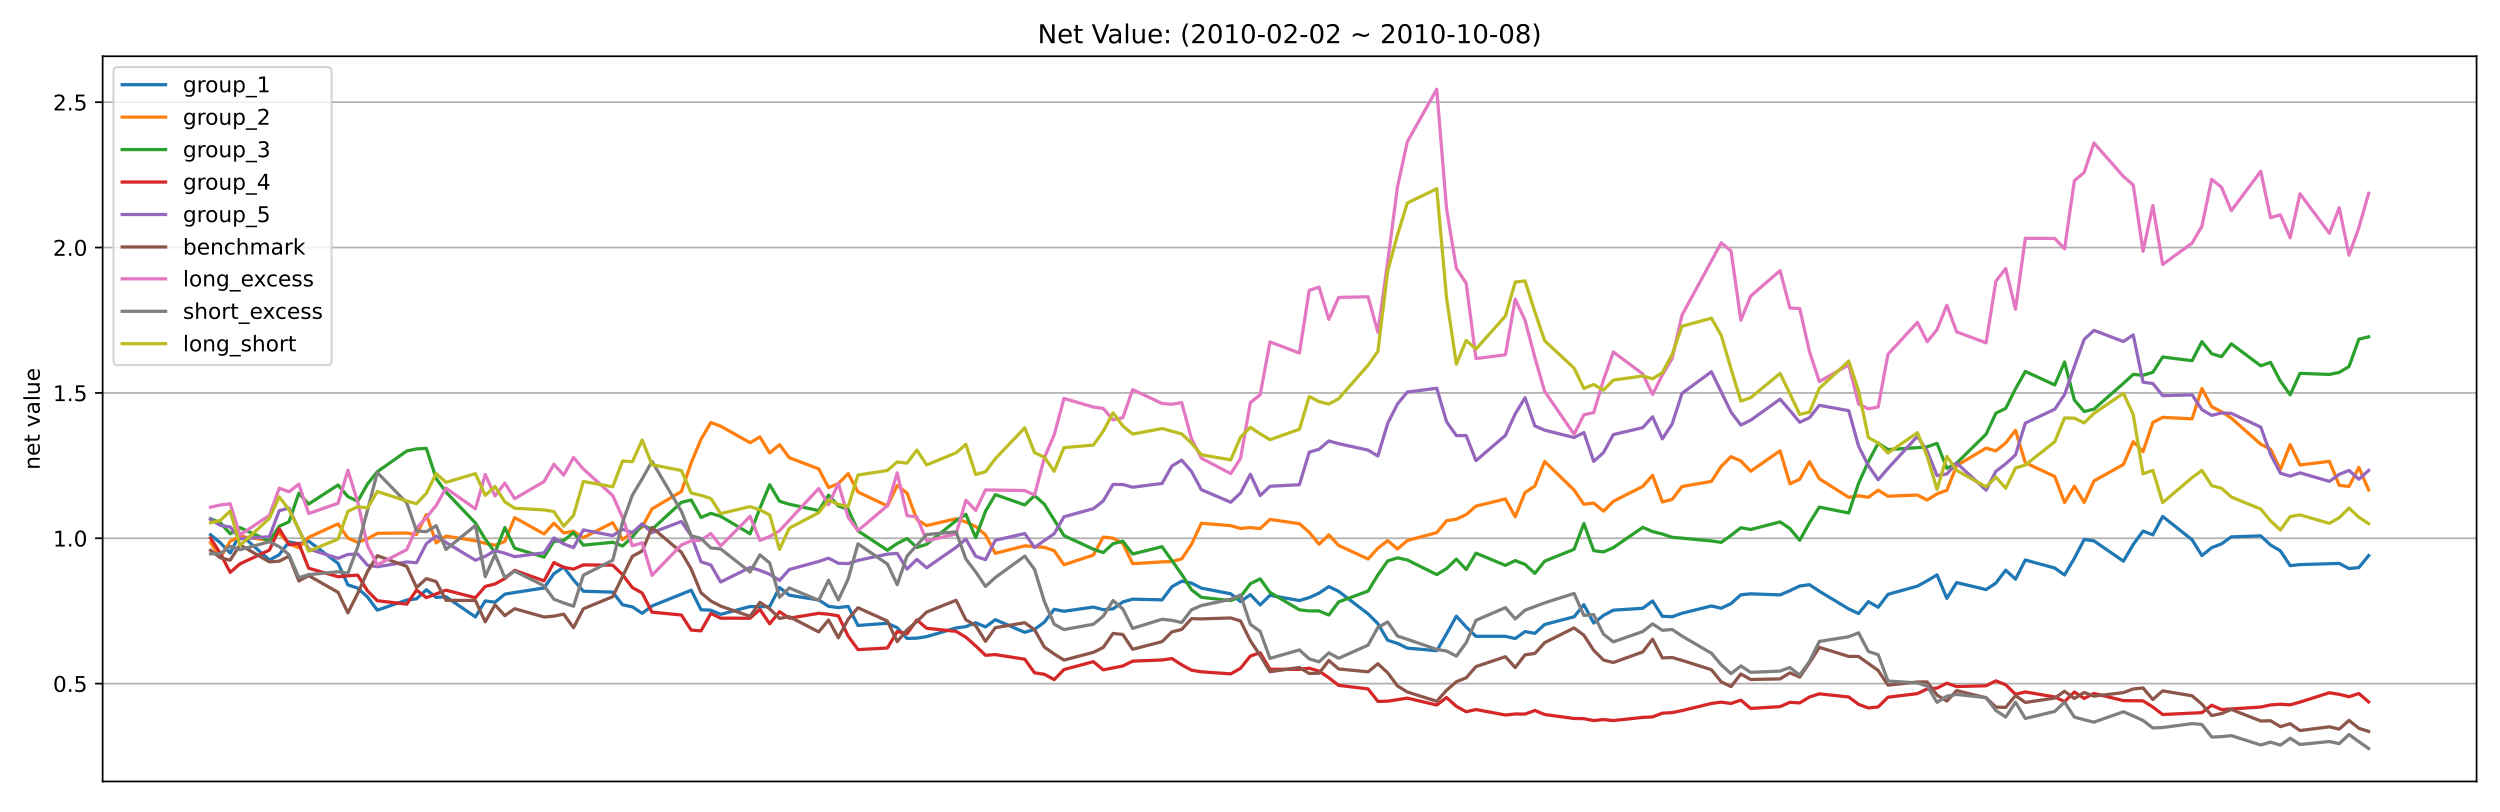 <?xml version="1.0" encoding="utf-8" standalone="no"?>
<!DOCTYPE svg PUBLIC "-//W3C//DTD SVG 1.1//EN"
  "http://www.w3.org/Graphics/SVG/1.1/DTD/svg11.dtd">
<!-- Created with matplotlib (https://matplotlib.org/) -->
<svg height="374.4pt" version="1.1" viewBox="0 0 1152 374.4" width="1152pt" xmlns="http://www.w3.org/2000/svg" xmlns:xlink="http://www.w3.org/1999/xlink">
 <defs>
  <style type="text/css">*{stroke-linecap:butt;stroke-linejoin:round;}</style>
 </defs>
 <g id="figure_1">
  <g id="patch_1">
   <path d="M 0 374.4 
L 1152 374.4 
L 1152 0 
L 0 0 
z
" style="fill:#ffffff;"/>
  </g>
  <g id="axes_1">
   <g id="patch_2">
    <path d="M 47.3 360.1 
L 1141.2 360.1 
L 1141.2 25.92 
L 47.3 25.92 
z
" style="fill:#ffffff;"/>
   </g>
   <g id="matplotlib.axis_1"/>
   <g id="matplotlib.axis_2">
    <g id="ytick_1">
     <g id="line2d_1">
      <path clip-path="url(#pa91da961df)" d="M 47.3 315.009 
L 1141.2 315.009 
" style="fill:none;stroke:#b0b0b0;stroke-linecap:square;stroke-width:0.8;"/>
     </g>
     <g id="line2d_2">
      <defs>
       <path d="M 0 0 
L -3.5 0 
" id="m3fd63e17e3" style="stroke:#000000;stroke-width:0.8;"/>
      </defs>
      <g>
       <use style="stroke:#000000;stroke-width:0.8;" x="47.3" xlink:href="#m3fd63e17e3" y="315.009"/>
      </g>
     </g>
     <g id="text_1">
      <!-- 0.5 -->
      <g transform="translate(24.397 318.808)scale(0.1 -0.1)">
       <defs>
        <path d="M 31.781 66.406 
Q 24.172 66.406 20.328 58.906 
Q 16.5 51.422 16.5 36.375 
Q 16.5 21.391 20.328 13.891 
Q 24.172 6.391 31.781 6.391 
Q 39.453 6.391 43.281 13.891 
Q 47.125 21.391 47.125 36.375 
Q 47.125 51.422 43.281 58.906 
Q 39.453 66.406 31.781 66.406 
z
M 31.781 74.219 
Q 44.047 74.219 50.516 64.516 
Q 56.984 54.828 56.984 36.375 
Q 56.984 17.969 50.516 8.266 
Q 44.047 -1.422 31.781 -1.422 
Q 19.531 -1.422 13.062 8.266 
Q 6.594 17.969 6.594 36.375 
Q 6.594 54.828 13.062 64.516 
Q 19.531 74.219 31.781 74.219 
z
" id="DejaVuSans-48"/>
        <path d="M 10.688 12.406 
L 21 12.406 
L 21 0 
L 10.688 0 
z
" id="DejaVuSans-46"/>
        <path d="M 10.797 72.906 
L 49.516 72.906 
L 49.516 64.594 
L 19.828 64.594 
L 19.828 46.734 
Q 21.969 47.469 24.109 47.828 
Q 26.266 48.188 28.422 48.188 
Q 40.625 48.188 47.75 41.5 
Q 54.891 34.812 54.891 23.391 
Q 54.891 11.625 47.562 5.094 
Q 40.234 -1.422 26.906 -1.422 
Q 22.312 -1.422 17.547 -0.641 
Q 12.797 0.141 7.719 1.703 
L 7.719 11.625 
Q 12.109 9.234 16.797 8.062 
Q 21.484 6.891 26.703 6.891 
Q 35.156 6.891 40.078 11.328 
Q 45.016 15.766 45.016 23.391 
Q 45.016 31 40.078 35.438 
Q 35.156 39.891 26.703 39.891 
Q 22.75 39.891 18.812 39.016 
Q 14.891 38.141 10.797 36.281 
z
" id="DejaVuSans-53"/>
       </defs>
       <use xlink:href="#DejaVuSans-48"/>
       <use x="63.623" xlink:href="#DejaVuSans-46"/>
       <use x="95.41" xlink:href="#DejaVuSans-53"/>
      </g>
     </g>
    </g>
    <g id="ytick_2">
     <g id="line2d_3">
      <path clip-path="url(#pa91da961df)" d="M 47.3 248.029 
L 1141.2 248.029 
" style="fill:none;stroke:#b0b0b0;stroke-linecap:square;stroke-width:0.8;"/>
     </g>
     <g id="line2d_4">
      <g>
       <use style="stroke:#000000;stroke-width:0.8;" x="47.3" xlink:href="#m3fd63e17e3" y="248.029"/>
      </g>
     </g>
     <g id="text_2">
      <!-- 1.0 -->
      <g transform="translate(24.397 251.829)scale(0.1 -0.1)">
       <defs>
        <path d="M 12.406 8.297 
L 28.516 8.297 
L 28.516 63.922 
L 10.984 60.406 
L 10.984 69.391 
L 28.422 72.906 
L 38.281 72.906 
L 38.281 8.297 
L 54.391 8.297 
L 54.391 0 
L 12.406 0 
z
" id="DejaVuSans-49"/>
       </defs>
       <use xlink:href="#DejaVuSans-49"/>
       <use x="63.623" xlink:href="#DejaVuSans-46"/>
       <use x="95.41" xlink:href="#DejaVuSans-48"/>
      </g>
     </g>
    </g>
    <g id="ytick_3">
     <g id="line2d_5">
      <path clip-path="url(#pa91da961df)" d="M 47.3 181.05 
L 1141.2 181.05 
" style="fill:none;stroke:#b0b0b0;stroke-linecap:square;stroke-width:0.8;"/>
     </g>
     <g id="line2d_6">
      <g>
       <use style="stroke:#000000;stroke-width:0.8;" x="47.3" xlink:href="#m3fd63e17e3" y="181.05"/>
      </g>
     </g>
     <g id="text_3">
      <!-- 1.5 -->
      <g transform="translate(24.397 184.849)scale(0.1 -0.1)">
       <use xlink:href="#DejaVuSans-49"/>
       <use x="63.623" xlink:href="#DejaVuSans-46"/>
       <use x="95.41" xlink:href="#DejaVuSans-53"/>
      </g>
     </g>
    </g>
    <g id="ytick_4">
     <g id="line2d_7">
      <path clip-path="url(#pa91da961df)" d="M 47.3 114.071 
L 1141.2 114.071 
" style="fill:none;stroke:#b0b0b0;stroke-linecap:square;stroke-width:0.8;"/>
     </g>
     <g id="line2d_8">
      <g>
       <use style="stroke:#000000;stroke-width:0.8;" x="47.3" xlink:href="#m3fd63e17e3" y="114.071"/>
      </g>
     </g>
     <g id="text_4">
      <!-- 2.0 -->
      <g transform="translate(24.397 117.87)scale(0.1 -0.1)">
       <defs>
        <path d="M 19.188 8.297 
L 53.609 8.297 
L 53.609 0 
L 7.328 0 
L 7.328 8.297 
Q 12.938 14.109 22.625 23.891 
Q 32.328 33.688 34.812 36.531 
Q 39.547 41.844 41.422 45.531 
Q 43.312 49.219 43.312 52.781 
Q 43.312 58.594 39.234 62.25 
Q 35.156 65.922 28.609 65.922 
Q 23.969 65.922 18.812 64.312 
Q 13.672 62.703 7.812 59.422 
L 7.812 69.391 
Q 13.766 71.781 18.938 73 
Q 24.125 74.219 28.422 74.219 
Q 39.75 74.219 46.484 68.547 
Q 53.219 62.891 53.219 53.422 
Q 53.219 48.922 51.531 44.891 
Q 49.859 40.875 45.406 35.406 
Q 44.188 33.984 37.641 27.219 
Q 31.109 20.453 19.188 8.297 
z
" id="DejaVuSans-50"/>
       </defs>
       <use xlink:href="#DejaVuSans-50"/>
       <use x="63.623" xlink:href="#DejaVuSans-46"/>
       <use x="95.41" xlink:href="#DejaVuSans-48"/>
      </g>
     </g>
    </g>
    <g id="ytick_5">
     <g id="line2d_9">
      <path clip-path="url(#pa91da961df)" d="M 47.3 47.092 
L 1141.2 47.092 
" style="fill:none;stroke:#b0b0b0;stroke-linecap:square;stroke-width:0.8;"/>
     </g>
     <g id="line2d_10">
      <g>
       <use style="stroke:#000000;stroke-width:0.8;" x="47.3" xlink:href="#m3fd63e17e3" y="47.092"/>
      </g>
     </g>
     <g id="text_5">
      <!-- 2.5 -->
      <g transform="translate(24.397 50.891)scale(0.1 -0.1)">
       <use xlink:href="#DejaVuSans-50"/>
       <use x="63.623" xlink:href="#DejaVuSans-46"/>
       <use x="95.41" xlink:href="#DejaVuSans-53"/>
      </g>
     </g>
    </g>
    <g id="text_6">
     <!-- net value -->
     <g transform="translate(18.317 216.462)rotate(-90)scale(0.1 -0.1)">
      <defs>
       <path d="M 54.891 33.016 
L 54.891 0 
L 45.906 0 
L 45.906 32.719 
Q 45.906 40.484 42.875 44.328 
Q 39.844 48.188 33.797 48.188 
Q 26.516 48.188 22.312 43.547 
Q 18.109 38.922 18.109 30.906 
L 18.109 0 
L 9.078 0 
L 9.078 54.688 
L 18.109 54.688 
L 18.109 46.188 
Q 21.344 51.125 25.703 53.562 
Q 30.078 56 35.797 56 
Q 45.219 56 50.047 50.172 
Q 54.891 44.344 54.891 33.016 
z
" id="DejaVuSans-110"/>
       <path d="M 56.203 29.594 
L 56.203 25.203 
L 14.891 25.203 
Q 15.484 15.922 20.484 11.062 
Q 25.484 6.203 34.422 6.203 
Q 39.594 6.203 44.453 7.469 
Q 49.312 8.734 54.109 11.281 
L 54.109 2.781 
Q 49.266 0.734 44.188 -0.344 
Q 39.109 -1.422 33.891 -1.422 
Q 20.797 -1.422 13.156 6.188 
Q 5.516 13.812 5.516 26.812 
Q 5.516 40.234 12.766 48.109 
Q 20.016 56 32.328 56 
Q 43.359 56 49.781 48.891 
Q 56.203 41.797 56.203 29.594 
z
M 47.219 32.234 
Q 47.125 39.594 43.094 43.984 
Q 39.062 48.391 32.422 48.391 
Q 24.906 48.391 20.391 44.141 
Q 15.875 39.891 15.188 32.172 
z
" id="DejaVuSans-101"/>
       <path d="M 18.312 70.219 
L 18.312 54.688 
L 36.812 54.688 
L 36.812 47.703 
L 18.312 47.703 
L 18.312 18.016 
Q 18.312 11.328 20.141 9.422 
Q 21.969 7.516 27.594 7.516 
L 36.812 7.516 
L 36.812 0 
L 27.594 0 
Q 17.188 0 13.234 3.875 
Q 9.281 7.766 9.281 18.016 
L 9.281 47.703 
L 2.688 47.703 
L 2.688 54.688 
L 9.281 54.688 
L 9.281 70.219 
z
" id="DejaVuSans-116"/>
       <path id="DejaVuSans-32"/>
       <path d="M 2.984 54.688 
L 12.5 54.688 
L 29.594 8.797 
L 46.688 54.688 
L 56.203 54.688 
L 35.688 0 
L 23.484 0 
z
" id="DejaVuSans-118"/>
       <path d="M 34.281 27.484 
Q 23.391 27.484 19.188 25 
Q 14.984 22.516 14.984 16.5 
Q 14.984 11.719 18.141 8.906 
Q 21.297 6.109 26.703 6.109 
Q 34.188 6.109 38.703 11.406 
Q 43.219 16.703 43.219 25.484 
L 43.219 27.484 
z
M 52.203 31.203 
L 52.203 0 
L 43.219 0 
L 43.219 8.297 
Q 40.141 3.328 35.547 0.953 
Q 30.953 -1.422 24.312 -1.422 
Q 15.922 -1.422 10.953 3.297 
Q 6 8.016 6 15.922 
Q 6 25.141 12.172 29.828 
Q 18.359 34.516 30.609 34.516 
L 43.219 34.516 
L 43.219 35.406 
Q 43.219 41.609 39.141 45 
Q 35.062 48.391 27.688 48.391 
Q 23 48.391 18.547 47.266 
Q 14.109 46.141 10.016 43.891 
L 10.016 52.203 
Q 14.938 54.109 19.578 55.047 
Q 24.219 56 28.609 56 
Q 40.484 56 46.344 49.844 
Q 52.203 43.703 52.203 31.203 
z
" id="DejaVuSans-97"/>
       <path d="M 9.422 75.984 
L 18.406 75.984 
L 18.406 0 
L 9.422 0 
z
" id="DejaVuSans-108"/>
       <path d="M 8.5 21.578 
L 8.5 54.688 
L 17.484 54.688 
L 17.484 21.922 
Q 17.484 14.156 20.5 10.266 
Q 23.531 6.391 29.594 6.391 
Q 36.859 6.391 41.078 11.031 
Q 45.312 15.672 45.312 23.688 
L 45.312 54.688 
L 54.297 54.688 
L 54.297 0 
L 45.312 0 
L 45.312 8.406 
Q 42.047 3.422 37.719 1 
Q 33.406 -1.422 27.688 -1.422 
Q 18.266 -1.422 13.375 4.438 
Q 8.5 10.297 8.5 21.578 
z
M 31.109 56 
z
" id="DejaVuSans-117"/>
      </defs>
      <use xlink:href="#DejaVuSans-110"/>
      <use x="63.379" xlink:href="#DejaVuSans-101"/>
      <use x="124.902" xlink:href="#DejaVuSans-116"/>
      <use x="164.111" xlink:href="#DejaVuSans-32"/>
      <use x="195.898" xlink:href="#DejaVuSans-118"/>
      <use x="255.078" xlink:href="#DejaVuSans-97"/>
      <use x="316.357" xlink:href="#DejaVuSans-108"/>
      <use x="344.141" xlink:href="#DejaVuSans-117"/>
      <use x="407.52" xlink:href="#DejaVuSans-101"/>
     </g>
    </g>
   </g>
   <g id="line2d_11">
    <path clip-path="url(#pa91da961df)" d="M 97.023 246.433 
L 101.543 250.13 
L 106.063 254.853 
L 110.583 246.011 
L 124.144 258.07 
L 128.664 255.633 
L 133.185 249.678 
L 137.705 250.595 
L 142.225 249.346 
L 155.786 259.592 
L 160.306 269.522 
L 164.826 271 
L 169.347 275.116 
L 173.867 281.159 
L 187.428 276.508 
L 191.948 275.941 
L 196.468 271.756 
L 200.988 275.287 
L 205.509 274.99 
L 219.069 284.287 
L 223.59 276.907 
L 228.11 277.487 
L 232.63 273.789 
L 237.15 273.031 
L 250.711 270.942 
L 255.231 264.356 
L 259.752 261.363 
L 264.272 267.217 
L 268.792 272.43 
L 282.353 272.857 
L 286.873 278.678 
L 291.393 279.64 
L 295.914 282.638 
L 300.434 279.236 
L 318.515 271.973 
L 323.035 280.969 
L 327.555 281.181 
L 332.076 283.103 
L 345.636 279.466 
L 350.157 279.571 
L 354.677 279.484 
L 359.197 270.73 
L 363.717 274.277 
L 377.278 276.475 
L 381.798 279.386 
L 386.319 279.975 
L 390.839 279.441 
L 395.359 288.203 
L 408.92 287.209 
L 413.44 289.23 
L 417.96 294.199 
L 422.481 294.066 
L 427.001 293.353 
L 440.562 289.36 
L 445.082 288.755 
L 449.602 286.966 
L 454.122 288.885 
L 458.643 285.553 
L 472.203 291.383 
L 476.724 290.023 
L 481.244 286.693 
L 485.764 280.781 
L 490.284 281.672 
L 503.845 279.743 
L 508.365 280.945 
L 512.886 280.556 
L 517.406 277.374 
L 521.926 276.1 
L 535.487 276.411 
L 540.007 270.364 
L 544.527 267.817 
L 549.048 268.688 
L 553.568 271.002 
L 567.129 273.615 
L 571.649 277.219 
L 576.169 274.014 
L 580.689 278.746 
L 585.21 274.328 
L 598.77 276.728 
L 603.29 275.392 
L 607.811 273.323 
L 612.331 270.31 
L 616.851 272.491 
L 630.412 282.862 
L 634.932 287.383 
L 639.452 295.036 
L 643.973 296.481 
L 648.493 298.663 
L 662.054 299.846 
L 666.574 292.065 
L 671.094 283.928 
L 675.614 288.914 
L 680.135 293.217 
L 693.695 293.216 
L 698.216 294.247 
L 702.736 291.021 
L 707.256 291.846 
L 711.776 287.751 
L 725.337 284.215 
L 729.857 278.653 
L 734.378 287.099 
L 738.898 283.582 
L 743.418 281.163 
L 756.979 280.309 
L 761.499 276.932 
L 766.019 283.996 
L 770.54 284.183 
L 775.06 282.581 
L 788.621 279.234 
L 793.141 280.278 
L 797.661 278.119 
L 802.181 274.07 
L 806.702 273.635 
L 820.262 274.125 
L 824.783 272.188 
L 829.303 270.037 
L 833.823 269.417 
L 838.343 272.429 
L 851.904 280.61 
L 856.424 282.708 
L 860.945 277.232 
L 865.465 279.828 
L 869.985 273.864 
L 883.546 270.097 
L 888.066 267.611 
L 892.586 264.883 
L 897.107 275.725 
L 901.627 268.46 
L 915.188 271.678 
L 919.708 268.675 
L 924.228 262.729 
L 928.748 266.882 
L 933.269 258.038 
L 946.829 261.756 
L 951.35 264.954 
L 955.87 257.285 
L 960.39 248.573 
L 964.91 249.235 
L 978.471 258.609 
L 982.991 250.911 
L 987.512 244.711 
L 992.032 246.459 
L 996.552 237.986 
L 1010.113 248.722 
L 1014.633 256.012 
L 1019.153 252.375 
L 1023.674 250.615 
L 1028.194 247.384 
L 1041.755 246.928 
L 1046.275 251.141 
L 1050.795 253.825 
L 1055.315 260.65 
L 1059.836 260.167 
L 1077.917 259.61 
L 1082.437 262.003 
L 1086.957 261.544 
L 1091.477 256.011 
L 1091.477 256.011 
" style="fill:none;stroke:#1f77b4;stroke-linecap:square;stroke-width:1.5;"/>
   </g>
   <g id="line2d_12">
    <path clip-path="url(#pa91da961df)" d="M 97.023 249.937 
L 101.543 256.963 
L 106.063 249.434 
L 110.583 247.157 
L 124.144 248.981 
L 128.664 245.561 
L 133.185 250.57 
L 137.705 252.394 
L 142.225 247.571 
L 155.786 241.404 
L 160.306 247.957 
L 164.826 249.892 
L 169.347 248.293 
L 173.867 245.755 
L 187.428 245.613 
L 191.948 246.338 
L 196.468 237.103 
L 200.988 250.173 
L 205.509 247.027 
L 219.069 249.191 
L 223.59 250.346 
L 228.11 251.246 
L 232.63 249.493 
L 237.15 238.517 
L 250.711 246.041 
L 255.231 241.075 
L 259.752 245.564 
L 264.272 244.806 
L 268.792 247.757 
L 282.353 240.826 
L 286.873 248.64 
L 291.393 245.305 
L 295.914 242.923 
L 300.434 234.481 
L 313.995 226.482 
L 318.515 213.243 
L 323.035 202.361 
L 327.555 194.696 
L 332.076 196.386 
L 345.636 203.996 
L 350.157 201.337 
L 354.677 208.743 
L 359.197 204.911 
L 363.717 210.903 
L 377.278 216.075 
L 381.798 224.697 
L 386.319 222.811 
L 390.839 218.226 
L 395.359 226.712 
L 408.92 233.143 
L 413.44 223.691 
L 417.96 227.203 
L 422.481 239.38 
L 427.001 242.174 
L 440.562 239.046 
L 445.082 240.536 
L 449.602 242.65 
L 454.122 246.466 
L 458.643 254.982 
L 472.203 251.525 
L 481.244 252.21 
L 485.764 253.729 
L 490.284 260.233 
L 503.845 255.754 
L 508.365 247.491 
L 512.886 247.978 
L 517.406 250.413 
L 521.926 259.749 
L 535.487 258.909 
L 540.007 258.781 
L 544.527 257.554 
L 549.048 250.847 
L 553.568 241.119 
L 567.129 242.225 
L 571.649 243.495 
L 576.169 243.105 
L 580.689 243.587 
L 585.21 239.338 
L 598.77 241.325 
L 603.29 245.296 
L 607.811 250.752 
L 612.331 246.462 
L 616.851 251.34 
L 630.412 257.581 
L 634.932 252.637 
L 639.452 249.14 
L 643.973 252.967 
L 648.493 249.079 
L 662.054 245.43 
L 666.574 239.952 
L 671.094 239.237 
L 675.614 237.115 
L 680.135 233.233 
L 693.695 229.892 
L 698.216 238.138 
L 702.736 226.941 
L 707.256 223.963 
L 711.776 212.627 
L 725.337 225.823 
L 729.857 232.364 
L 734.378 231.815 
L 738.898 235.518 
L 743.418 231.011 
L 756.979 224.136 
L 761.499 219.02 
L 766.019 231.296 
L 770.54 230.102 
L 775.06 224.189 
L 788.621 221.81 
L 793.141 214.885 
L 797.661 210.433 
L 802.181 212.41 
L 806.702 217.122 
L 820.262 207.744 
L 824.783 222.91 
L 829.303 220.843 
L 833.823 212.762 
L 838.343 220.604 
L 851.904 229.166 
L 856.424 228.449 
L 860.945 229.168 
L 865.465 225.875 
L 869.985 228.638 
L 883.546 228.123 
L 888.066 230.408 
L 892.586 227.599 
L 897.107 225.908 
L 901.627 214.566 
L 915.188 206.492 
L 919.708 207.767 
L 924.228 204.089 
L 928.748 198.308 
L 933.269 213.221 
L 946.829 219.555 
L 951.35 231.557 
L 955.87 224.029 
L 960.39 231.522 
L 964.91 221.599 
L 978.471 214.041 
L 982.991 203.516 
L 987.512 208.087 
L 992.032 194.691 
L 996.552 192.321 
L 1010.113 193 
L 1014.633 179.025 
L 1019.153 187.42 
L 1023.674 189.708 
L 1028.194 192.678 
L 1041.755 204.703 
L 1046.275 206.977 
L 1050.795 216.386 
L 1055.315 204.898 
L 1059.836 214.252 
L 1073.396 212.59 
L 1077.917 223.627 
L 1082.437 224.16 
L 1086.957 215.384 
L 1091.477 225.785 
L 1091.477 225.785 
" style="fill:none;stroke:#ff7f0e;stroke-linecap:square;stroke-width:1.5;"/>
   </g>
   <g id="line2d_13">
    <path clip-path="url(#pa91da961df)" d="M 97.023 239.012 
L 101.543 240.937 
L 106.063 245.948 
L 110.583 243.129 
L 124.144 249.356 
L 128.664 242.504 
L 133.185 240.453 
L 137.705 227.251 
L 142.225 232.257 
L 155.786 223.482 
L 160.306 228.818 
L 164.826 230.998 
L 169.347 223.024 
L 173.867 217.357 
L 187.428 207.815 
L 191.948 206.85 
L 196.468 206.615 
L 200.988 220.506 
L 205.509 226.724 
L 219.069 241.006 
L 223.59 248.387 
L 228.11 254.648 
L 232.63 243.083 
L 237.15 252.612 
L 250.711 256.72 
L 255.231 249.432 
L 259.752 249.083 
L 264.272 245.413 
L 268.792 251.217 
L 282.353 249.874 
L 286.873 251.587 
L 291.393 247.449 
L 295.914 241.864 
L 300.434 243.944 
L 313.995 231.484 
L 318.515 230.386 
L 323.035 238.466 
L 327.555 236.548 
L 332.076 237.907 
L 345.636 245.973 
L 350.157 234.225 
L 354.677 223.361 
L 359.197 230.977 
L 363.717 232.347 
L 377.278 235.282 
L 381.798 228.127 
L 386.319 233.154 
L 390.839 234.718 
L 395.359 244.62 
L 408.92 253.549 
L 413.44 250.44 
L 417.96 248.132 
L 422.481 252.268 
L 427.001 250.778 
L 440.562 239.934 
L 445.082 237.009 
L 449.602 247.79 
L 454.122 235.576 
L 458.643 227.924 
L 472.203 232.676 
L 476.724 228.363 
L 481.244 232.347 
L 490.284 246.814 
L 503.845 253.058 
L 508.365 254.621 
L 512.886 250.533 
L 517.406 249.388 
L 521.926 255.28 
L 535.487 251.933 
L 544.527 264.651 
L 549.048 271.746 
L 553.568 275.253 
L 567.129 276.75 
L 571.649 274.967 
L 576.169 268.962 
L 580.689 266.746 
L 585.21 272.993 
L 598.77 281.008 
L 603.29 281.519 
L 607.811 281.511 
L 612.331 283.415 
L 616.851 277.354 
L 630.412 272.366 
L 634.932 264.924 
L 639.452 258.476 
L 643.973 257.058 
L 648.493 258.029 
L 662.054 264.766 
L 666.574 262.024 
L 671.094 257.618 
L 675.614 262.42 
L 680.135 254.905 
L 693.695 260.521 
L 698.216 258.315 
L 702.736 260.069 
L 707.256 264.21 
L 711.776 258.585 
L 725.337 253.111 
L 729.857 241.238 
L 734.378 253.742 
L 738.898 254.335 
L 743.418 252.358 
L 756.979 243.023 
L 761.499 244.942 
L 766.019 246.068 
L 770.54 247.597 
L 775.06 247.983 
L 788.621 249.267 
L 793.141 249.921 
L 797.661 246.69 
L 802.181 243.183 
L 806.702 244.007 
L 820.262 240.476 
L 824.783 243.561 
L 829.303 248.968 
L 833.823 240.879 
L 838.343 233.676 
L 851.904 236.379 
L 856.424 222.703 
L 860.945 212.745 
L 865.465 204.215 
L 869.985 207.159 
L 883.546 206.313 
L 888.066 205.876 
L 892.586 204.288 
L 897.107 215.805 
L 901.627 213.412 
L 915.188 200.066 
L 919.708 190.403 
L 924.228 188.181 
L 928.748 179.172 
L 933.269 171.156 
L 946.829 177.389 
L 951.35 166.823 
L 955.87 184.313 
L 960.39 189.639 
L 964.91 188.507 
L 978.471 176.636 
L 982.991 172.513 
L 987.512 172.946 
L 992.032 171.559 
L 996.552 164.491 
L 1010.113 166.224 
L 1014.633 157.436 
L 1019.153 162.989 
L 1023.674 164.356 
L 1028.194 158.439 
L 1041.755 168.551 
L 1046.275 166.998 
L 1050.795 175.612 
L 1055.315 181.93 
L 1059.836 172.031 
L 1073.396 172.538 
L 1077.917 171.601 
L 1082.437 168.891 
L 1086.957 156.323 
L 1091.477 155.186 
L 1091.477 155.186 
" style="fill:none;stroke:#2ca02c;stroke-linecap:square;stroke-width:1.5;"/>
   </g>
   <g id="line2d_14">
    <path clip-path="url(#pa91da961df)" d="M 97.023 247.945 
L 101.543 255.06 
L 106.063 263.75 
L 110.583 259.822 
L 124.144 253.477 
L 128.664 243.612 
L 133.185 251.018 
L 137.705 250.413 
L 142.225 261.821 
L 155.786 265.753 
L 160.306 265.312 
L 164.826 265.022 
L 169.347 272.269 
L 173.867 276.809 
L 187.428 278.385 
L 191.948 271.905 
L 196.468 275.387 
L 205.509 271.947 
L 219.069 275.447 
L 223.59 270.229 
L 228.11 269.086 
L 232.63 266.602 
L 237.15 262.811 
L 250.711 267.649 
L 255.231 259.22 
L 259.752 261.425 
L 264.272 262.232 
L 268.792 260.3 
L 282.353 260.444 
L 286.873 264.808 
L 291.393 270.752 
L 295.914 273.262 
L 300.434 282.073 
L 313.995 283.393 
L 318.515 290.362 
L 323.035 290.688 
L 327.555 282.668 
L 332.076 284.847 
L 345.636 284.879 
L 350.157 280.811 
L 354.677 287.44 
L 359.197 281.878 
L 363.717 284.862 
L 377.278 282.609 
L 381.798 283.034 
L 386.319 283.776 
L 390.839 293.116 
L 395.359 299.34 
L 408.92 298.591 
L 413.44 291.008 
L 417.96 292.022 
L 422.481 285.658 
L 427.001 289.505 
L 440.562 290.917 
L 445.082 293.648 
L 449.602 297.64 
L 454.122 301.946 
L 458.643 301.628 
L 472.203 303.764 
L 476.724 310.038 
L 481.244 310.709 
L 485.764 313.145 
L 490.284 308.534 
L 503.845 304.898 
L 508.365 308.678 
L 517.406 306.866 
L 521.926 304.649 
L 535.487 304.112 
L 540.007 303.475 
L 544.527 306.353 
L 549.048 308.817 
L 553.568 309.57 
L 567.129 310.514 
L 571.649 307.943 
L 576.169 302.298 
L 580.689 300.806 
L 585.21 308.39 
L 598.77 308.435 
L 603.29 307.893 
L 607.811 309.255 
L 612.331 312.303 
L 616.851 315.812 
L 630.412 317.452 
L 634.932 323.202 
L 639.452 323.102 
L 648.493 321.697 
L 662.054 324.877 
L 666.574 321.421 
L 671.094 325.488 
L 675.614 327.969 
L 680.135 326.96 
L 693.695 329.476 
L 698.216 328.994 
L 702.736 329.046 
L 707.256 327.382 
L 711.776 329.235 
L 725.337 331.077 
L 729.857 331.163 
L 734.378 332.046 
L 738.898 331.56 
L 743.418 332.046 
L 756.979 330.578 
L 761.499 330.355 
L 766.019 328.626 
L 770.54 328.368 
L 775.06 327.444 
L 788.621 324.158 
L 793.141 323.54 
L 797.661 324.175 
L 802.181 322.611 
L 806.702 326.459 
L 820.262 325.615 
L 824.783 323.629 
L 829.303 323.898 
L 833.823 321.167 
L 838.343 319.711 
L 851.904 321.166 
L 856.424 324.567 
L 860.945 326.239 
L 865.465 325.752 
L 869.985 321.27 
L 883.546 319.619 
L 888.066 317.428 
L 892.586 317.067 
L 897.107 314.826 
L 901.627 316.354 
L 915.188 316.011 
L 919.708 313.737 
L 924.228 315.563 
L 928.748 319.926 
L 933.269 318.839 
L 946.829 321.162 
L 951.35 323.298 
L 955.87 318.878 
L 960.39 321.849 
L 964.91 319.536 
L 978.471 322.841 
L 987.512 322.959 
L 992.032 325.783 
L 996.552 329.251 
L 1014.633 328.375 
L 1019.153 324.97 
L 1023.674 326.97 
L 1041.755 325.797 
L 1046.275 324.831 
L 1050.795 324.498 
L 1055.315 324.788 
L 1059.836 323.516 
L 1073.396 319.213 
L 1077.917 319.948 
L 1082.437 321.053 
L 1086.957 319.566 
L 1091.477 323.43 
L 1091.477 323.43 
" style="fill:none;stroke:#d62728;stroke-linecap:square;stroke-width:1.5;"/>
   </g>
   <g id="line2d_15">
    <path clip-path="url(#pa91da961df)" d="M 97.023 239.298 
L 101.543 242.119 
L 106.063 242.831 
L 110.583 248.271 
L 124.144 247.323 
L 128.664 235.323 
L 133.185 234.133 
L 137.705 244.2 
L 142.225 252.967 
L 155.786 257.279 
L 160.306 255.49 
L 164.826 255.287 
L 169.347 260.473 
L 173.867 261.14 
L 187.428 258.951 
L 191.948 259.324 
L 196.468 250.535 
L 200.988 246.999 
L 205.509 249.986 
L 219.069 258.13 
L 223.59 256.375 
L 228.11 253.7 
L 232.63 254.914 
L 237.15 256.508 
L 250.711 254.748 
L 255.231 247.887 
L 259.752 250.635 
L 264.272 252.352 
L 268.792 244.188 
L 282.353 246.821 
L 286.873 243.842 
L 291.393 245.432 
L 295.914 241.351 
L 300.434 245.46 
L 313.995 240.301 
L 318.515 246.927 
L 323.035 258.891 
L 327.555 260.329 
L 332.076 268.188 
L 345.636 261.471 
L 350.157 262.815 
L 354.677 264.628 
L 359.197 267.461 
L 363.717 262.417 
L 377.278 258.715 
L 381.798 257.197 
L 386.319 259.565 
L 390.839 259.694 
L 395.359 258.228 
L 408.92 255.332 
L 413.44 255.003 
L 417.96 262.236 
L 422.481 257.774 
L 427.001 261.629 
L 440.562 252.205 
L 445.082 248.421 
L 449.602 256.338 
L 454.122 257.904 
L 458.643 248.943 
L 472.203 245.859 
L 476.724 252.259 
L 485.764 245.924 
L 490.284 238.117 
L 503.845 234.392 
L 508.365 230.828 
L 512.886 223.234 
L 517.406 223.248 
L 521.926 224.511 
L 535.487 222.77 
L 540.007 214.732 
L 544.527 212.024 
L 549.048 217.272 
L 553.568 225.633 
L 567.129 231.445 
L 571.649 227.165 
L 576.169 218.539 
L 580.689 228.366 
L 585.21 224.077 
L 598.77 223.361 
L 603.29 208.371 
L 607.811 207.024 
L 612.331 203.185 
L 616.851 204.439 
L 630.412 207.409 
L 634.932 210.128 
L 639.452 195.075 
L 643.973 186.145 
L 648.493 180.657 
L 662.054 178.911 
L 666.574 194.34 
L 671.094 200.72 
L 675.614 200.703 
L 680.135 212.269 
L 693.695 200.611 
L 698.216 190.697 
L 702.736 183.283 
L 707.256 196.264 
L 711.776 198.214 
L 725.337 201.624 
L 729.857 199.306 
L 734.378 212.609 
L 738.898 208.526 
L 743.418 200.261 
L 756.979 197.062 
L 761.499 192.056 
L 766.019 202.239 
L 770.54 195.342 
L 775.06 181.263 
L 788.621 171.286 
L 797.661 189.894 
L 802.181 195.879 
L 806.702 193.643 
L 820.262 183.932 
L 824.783 189.148 
L 829.303 194.574 
L 833.823 192.461 
L 838.343 186.771 
L 851.904 189.234 
L 856.424 205.543 
L 860.945 214.582 
L 865.465 221.059 
L 869.985 215.845 
L 883.546 201.067 
L 888.066 207.865 
L 892.586 219.157 
L 897.107 218.413 
L 901.627 213.375 
L 915.188 225.874 
L 919.708 217.171 
L 924.228 213.734 
L 928.748 209.606 
L 933.269 194.956 
L 946.829 188.567 
L 951.35 181.84 
L 955.87 168.841 
L 960.39 156.391 
L 964.91 152.232 
L 978.471 157.374 
L 982.991 154.317 
L 987.512 176.115 
L 992.032 176.707 
L 996.552 182.324 
L 1010.113 181.944 
L 1014.633 188.735 
L 1019.153 191.406 
L 1023.674 190.29 
L 1028.194 190.476 
L 1041.755 196.79 
L 1046.275 209.389 
L 1050.795 218.041 
L 1055.315 219.418 
L 1059.836 217.881 
L 1073.396 221.82 
L 1077.917 218.585 
L 1082.437 216.781 
L 1086.957 220.839 
L 1091.477 216.768 
L 1091.477 216.768 
" style="fill:none;stroke:#9467bd;stroke-linecap:square;stroke-width:1.5;"/>
   </g>
   <g id="line2d_16">
    <path clip-path="url(#pa91da961df)" d="M 97.023 253.598 
L 101.543 257.03 
L 106.063 258.128 
L 110.583 251.063 
L 124.144 258.927 
L 128.664 258.577 
L 133.185 256.296 
L 137.705 267.697 
L 142.225 265.239 
L 155.786 272.932 
L 160.306 282.419 
L 164.826 273.48 
L 169.347 263.375 
L 173.867 256.059 
L 187.428 260.98 
L 191.948 270.717 
L 196.468 266.617 
L 200.988 267.998 
L 205.509 276.615 
L 219.069 276.716 
L 223.59 286.52 
L 228.11 278.704 
L 232.63 283.687 
L 237.15 280.492 
L 250.711 284.314 
L 255.231 283.922 
L 259.752 283.006 
L 264.272 289.244 
L 268.792 280.534 
L 282.353 274.952 
L 291.393 256.348 
L 295.914 253.888 
L 300.434 243.08 
L 313.995 254.512 
L 318.515 262.263 
L 323.035 273.152 
L 327.555 276.954 
L 332.076 279.293 
L 345.636 283.989 
L 350.157 277.546 
L 354.677 280.538 
L 359.197 284.983 
L 363.717 284.155 
L 377.278 291.181 
L 381.798 285.692 
L 386.319 293.886 
L 390.839 285.307 
L 395.359 280.043 
L 408.92 286.186 
L 413.44 295.66 
L 417.96 290.214 
L 422.481 286.417 
L 427.001 282.039 
L 440.562 276.617 
L 445.082 285.593 
L 449.602 288.322 
L 454.122 295.518 
L 458.643 289.239 
L 472.203 286.951 
L 476.724 290.166 
L 481.244 298.181 
L 485.764 301.349 
L 490.284 304.168 
L 503.845 300.595 
L 508.365 298.355 
L 512.886 291.879 
L 517.406 292.379 
L 521.926 299.197 
L 535.487 295.666 
L 540.007 291.164 
L 544.527 290.051 
L 549.048 285.068 
L 553.568 285.188 
L 567.129 284.748 
L 571.649 286.158 
L 576.169 295.253 
L 580.689 302.055 
L 585.21 309.546 
L 598.77 307.57 
L 603.29 310.333 
L 607.811 310.21 
L 612.331 304.359 
L 616.851 308.252 
L 630.412 309.573 
L 634.932 305.872 
L 639.452 310.001 
L 643.973 316.091 
L 648.493 318.862 
L 662.054 323.139 
L 666.574 318.082 
L 671.094 314.143 
L 675.614 312.333 
L 680.135 307.159 
L 693.695 302.614 
L 698.216 307.589 
L 702.736 301.748 
L 707.256 301.117 
L 711.776 296.144 
L 725.337 289.344 
L 729.857 292.716 
L 734.378 299.678 
L 738.898 304.157 
L 743.418 305.292 
L 756.979 300.414 
L 761.499 294.528 
L 766.019 303.153 
L 770.54 302.983 
L 775.06 304.288 
L 788.621 308.607 
L 793.141 314.186 
L 797.661 316.388 
L 802.181 310.577 
L 806.702 313.102 
L 820.262 312.843 
L 824.783 310.035 
L 829.303 311.998 
L 833.823 305.394 
L 838.343 298.31 
L 851.904 302.464 
L 856.424 302.507 
L 865.465 308.957 
L 869.985 315.721 
L 883.546 314.269 
L 888.066 314.233 
L 892.586 320.311 
L 897.107 323.041 
L 901.627 318.228 
L 915.188 321.549 
L 919.708 325.841 
L 924.228 325.96 
L 928.748 320.518 
L 933.269 323.689 
L 946.829 321.682 
L 951.35 318.526 
L 955.87 321.856 
L 960.39 319.112 
L 964.91 320.775 
L 978.471 319.155 
L 982.991 317.477 
L 987.512 317.015 
L 992.032 322.339 
L 996.552 318.339 
L 1010.113 320.621 
L 1014.633 324.468 
L 1019.153 329.751 
L 1023.674 328.801 
L 1028.194 326.913 
L 1041.755 332.237 
L 1046.275 332.117 
L 1050.795 334.845 
L 1055.315 333.476 
L 1059.836 336.636 
L 1073.396 334.904 
L 1077.917 335.97 
L 1082.437 331.951 
L 1086.957 335.578 
L 1091.477 337.054 
L 1091.477 337.054 
" style="fill:none;stroke:#8c564b;stroke-linecap:square;stroke-width:1.5;"/>
   </g>
   <g id="line2d_17">
    <path clip-path="url(#pa91da961df)" d="M 97.023 233.729 
L 101.543 232.697 
L 106.063 232.146 
L 110.583 246.55 
L 124.144 237.455 
L 128.664 224.986 
L 133.185 226.615 
L 137.705 223.1 
L 142.225 236.627 
L 155.786 231.906 
L 160.306 216.698 
L 164.826 231.271 
L 169.347 251.476 
L 173.867 260.243 
L 187.428 253.28 
L 191.948 243.314 
L 196.468 238.487 
L 200.988 232.909 
L 205.509 224.939 
L 219.069 234.477 
L 223.59 218.65 
L 228.11 228.544 
L 232.63 222.593 
L 237.15 229.773 
L 250.711 221.907 
L 255.231 213.917 
L 259.752 218.931 
L 264.272 210.785 
L 268.792 216.082 
L 282.353 228.382 
L 286.873 238.498 
L 291.393 251.48 
L 295.914 250.135 
L 300.434 265.113 
L 313.995 251.078 
L 318.515 249.24 
L 323.035 248.925 
L 327.555 245.831 
L 332.076 251.595 
L 345.636 237.935 
L 350.157 249.013 
L 354.677 247.227 
L 359.197 244.574 
L 377.278 225.072 
L 381.798 232.623 
L 386.319 222.748 
L 390.839 238.423 
L 395.359 244.519 
L 408.92 233.018 
L 413.44 217.899 
L 417.96 237.598 
L 422.481 238.192 
L 427.001 249.241 
L 440.562 246.049 
L 445.082 230.505 
L 449.602 235.196 
L 454.122 225.747 
L 472.203 226.041 
L 476.724 228.1 
L 481.244 210.922 
L 485.764 200.364 
L 490.284 183.592 
L 503.845 187.566 
L 508.365 188.22 
L 512.886 193.491 
L 517.406 192.46 
L 521.926 179.549 
L 535.487 185.945 
L 540.007 186.273 
L 544.527 185.503 
L 549.048 202.218 
L 553.568 211.12 
L 567.129 218.248 
L 571.649 211.22 
L 576.169 185.497 
L 580.689 181.902 
L 585.21 157.565 
L 598.77 162.67 
L 603.29 133.802 
L 607.811 132.301 
L 612.331 147.175 
L 616.851 137.049 
L 630.412 136.755 
L 634.932 153.108 
L 639.452 120.646 
L 643.973 86.051 
L 648.493 65.313 
L 662.054 41.11 
L 666.574 96.304 
L 671.094 123.622 
L 675.614 130.492 
L 680.135 165.222 
L 693.695 163.496 
L 698.216 137.858 
L 702.736 147.563 
L 707.256 164.722 
L 711.776 180.362 
L 725.337 200.076 
L 729.857 191.117 
L 734.378 190.13 
L 738.898 175.066 
L 743.418 162.189 
L 756.979 172.301 
L 761.499 181.752 
L 766.019 172.743 
L 770.54 165.163 
L 775.06 145.227 
L 793.141 111.878 
L 797.661 115.668 
L 802.181 147.557 
L 806.702 136.451 
L 820.262 124.713 
L 824.783 141.936 
L 829.303 142.143 
L 833.823 162.069 
L 838.343 175.807 
L 851.904 168.173 
L 856.424 186.147 
L 860.945 188.38 
L 865.465 187.54 
L 869.985 163.229 
L 883.546 148.564 
L 888.066 157.461 
L 892.586 151.881 
L 897.107 140.642 
L 901.627 152.915 
L 915.188 157.964 
L 919.708 129.564 
L 924.228 123.768 
L 928.748 142.513 
L 933.269 109.808 
L 946.829 109.88 
L 951.35 114.655 
L 955.87 83.264 
L 960.39 79.451 
L 964.91 65.873 
L 978.471 81.313 
L 982.991 85.25 
L 987.512 115.784 
L 992.032 94.737 
L 996.552 121.86 
L 1010.113 112.041 
L 1014.633 104.28 
L 1019.153 82.612 
L 1023.674 86.301 
L 1028.194 97.088 
L 1041.755 78.937 
L 1046.275 100.286 
L 1050.795 98.998 
L 1055.315 109.591 
L 1059.836 89.276 
L 1073.396 107.479 
L 1077.917 95.717 
L 1082.437 117.561 
L 1086.957 104.887 
L 1091.477 89.077 
L 1091.477 89.077 
" style="fill:none;stroke:#e377c2;stroke-linecap:square;stroke-width:1.5;"/>
   </g>
   <g id="line2d_18">
    <path clip-path="url(#pa91da961df)" d="M 97.023 255.194 
L 101.543 255.125 
L 106.063 251.696 
L 110.583 253.326 
L 124.144 249.644 
L 128.664 251.87 
L 133.185 255.598 
L 137.705 266.186 
L 142.225 264.796 
L 155.786 263.466 
L 160.306 264.16 
L 164.826 252.034 
L 169.347 235.112 
L 173.867 217.749 
L 187.428 231.741 
L 191.948 244.639 
L 196.468 244.999 
L 200.988 242.25 
L 205.509 253.202 
L 219.069 242.136 
L 223.59 265.724 
L 228.11 255.565 
L 232.63 266.137 
L 237.15 263.183 
L 250.711 269.935 
L 255.231 276.131 
L 259.752 277.835 
L 264.272 279.345 
L 268.792 265.044 
L 282.353 258.152 
L 286.873 240.662 
L 291.393 228.186 
L 295.914 220.669 
L 300.434 212.581 
L 313.995 235.609 
L 318.515 246.879 
L 323.035 248.12 
L 327.555 252.516 
L 332.076 252.93 
L 345.636 263.578 
L 350.157 255.672 
L 354.677 259.399 
L 359.197 275.238 
L 363.717 270.923 
L 377.278 276.634 
L 381.798 267.359 
L 386.319 276.455 
L 390.839 266.731 
L 395.359 250.607 
L 408.92 259.916 
L 413.44 269.386 
L 417.96 256.249 
L 427.001 246.31 
L 440.562 245.061 
L 445.082 257.62 
L 449.602 263.527 
L 454.122 270.236 
L 458.643 266.12 
L 472.203 256.258 
L 476.724 262.397 
L 481.244 277.166 
L 485.764 287.631 
L 490.284 290.1 
L 503.845 287.647 
L 508.365 283.942 
L 512.886 276.728 
L 517.406 280.614 
L 521.926 289.562 
L 535.487 285.348 
L 540.007 285.843 
L 544.527 286.858 
L 549.048 280.977 
L 553.568 279.04 
L 567.129 276.148 
L 571.649 274.162 
L 576.169 287.695 
L 580.689 290.957 
L 585.21 303.384 
L 598.77 299.486 
L 603.29 303.597 
L 607.811 304.985 
L 612.331 300.843 
L 616.851 303.326 
L 630.412 297.286 
L 634.932 289.094 
L 639.452 286.618 
L 643.973 293.102 
L 648.493 294.571 
L 662.054 299.253 
L 666.574 299.98 
L 671.094 302.347 
L 675.614 296.172 
L 680.135 285.83 
L 693.695 279.99 
L 698.216 285.201 
L 702.736 281.159 
L 711.776 277.805 
L 725.337 273.462 
L 729.857 283.585 
L 734.378 283.217 
L 738.898 292.252 
L 743.418 295.766 
L 756.979 291.013 
L 761.499 287.471 
L 766.019 290.436 
L 770.54 290.064 
L 775.06 293.088 
L 788.621 301.022 
L 793.141 306.355 
L 797.661 310.417 
L 802.181 306.867 
L 806.702 309.826 
L 820.262 309.228 
L 824.783 307.58 
L 829.303 311.068 
L 833.823 304.769 
L 838.343 295.561 
L 851.904 293.398 
L 856.424 291.613 
L 860.945 300.197 
L 865.465 301.69 
L 869.985 313.814 
L 883.546 314.696 
L 888.066 316.155 
L 892.586 323.631 
L 897.107 320.811 
L 901.627 319.999 
L 915.188 321.471 
L 919.708 327.416 
L 924.228 330.394 
L 928.748 323.586 
L 933.269 331.087 
L 946.829 327.808 
L 951.35 323.532 
L 955.87 330.429 
L 960.39 331.678 
L 964.91 332.759 
L 978.471 327.98 
L 982.991 329.907 
L 987.512 331.998 
L 992.032 335.458 
L 996.552 335.246 
L 1010.113 333.437 
L 1014.633 333.825 
L 1019.153 339.639 
L 1023.674 339.444 
L 1028.194 338.98 
L 1041.755 343.284 
L 1046.275 341.983 
L 1050.795 343.35 
L 1055.315 340.171 
L 1059.836 343.061 
L 1073.396 341.697 
L 1077.917 342.667 
L 1082.437 338.463 
L 1086.957 341.785 
L 1091.477 344.91 
L 1091.477 344.91 
" style="fill:none;stroke:#7f7f7f;stroke-linecap:square;stroke-width:1.5;"/>
   </g>
   <g id="line2d_19">
    <path clip-path="url(#pa91da961df)" d="M 97.023 240.894 
L 101.543 239.835 
L 106.063 235.468 
L 110.583 251.385 
L 124.144 238.877 
L 128.664 228.939 
L 133.185 234.911 
L 137.705 243.905 
L 142.225 254.004 
L 155.786 248.395 
L 160.306 235.639 
L 164.826 233.482 
L 169.347 234.052 
L 173.867 226.501 
L 187.428 230.855 
L 191.948 232.126 
L 196.468 227.302 
L 200.988 218.186 
L 205.509 222.266 
L 219.069 218.243 
L 223.59 228.292 
L 228.11 224.171 
L 232.63 231.248 
L 237.15 234.195 
L 250.711 234.956 
L 255.231 235.749 
L 259.752 242.465 
L 264.272 237.518 
L 268.792 221.859 
L 282.353 224.293 
L 286.873 212.406 
L 291.393 212.779 
L 295.914 202.766 
L 300.434 214.139 
L 313.995 216.799 
L 318.515 227.198 
L 323.035 228.251 
L 327.555 229.725 
L 332.076 236.659 
L 345.636 233.425 
L 350.157 234.93 
L 354.677 237.293 
L 359.197 253.141 
L 363.717 243.36 
L 377.278 236.239 
L 381.798 230.422 
L 386.319 232.429 
L 390.839 233.37 
L 395.359 218.889 
L 408.92 216.8 
L 413.44 212.85 
L 417.96 213.423 
L 422.481 207.398 
L 427.001 214.233 
L 440.562 208.654 
L 445.082 204.732 
L 449.602 218.641 
L 454.122 217.378 
L 458.643 211.381 
L 472.203 197.113 
L 476.724 208.579 
L 481.244 210.639 
L 485.764 217.17 
L 490.284 206.262 
L 503.845 205.091 
L 508.365 198.74 
L 512.886 190.241 
L 517.406 196.272 
L 521.926 200.012 
L 535.487 197.465 
L 544.527 199.933 
L 549.048 204.165 
L 553.568 209.561 
L 567.129 211.91 
L 571.649 201.419 
L 576.169 196.882 
L 580.689 199.899 
L 585.21 202.608 
L 598.77 197.795 
L 603.29 182.727 
L 607.811 185.05 
L 612.331 186.189 
L 616.851 183.737 
L 630.412 168.276 
L 634.932 161.858 
L 639.452 124.77 
L 643.973 108.207 
L 648.493 93.548 
L 662.054 86.95 
L 666.574 137.315 
L 671.094 167.774 
L 675.614 156.862 
L 680.135 160.818 
L 693.695 145.626 
L 698.216 129.964 
L 702.736 129.46 
L 707.256 143.668 
L 711.776 156.996 
L 725.337 169.614 
L 729.857 178.966 
L 734.378 177.156 
L 738.898 179.81 
L 743.418 175.147 
L 756.979 173.259 
L 761.499 174.54 
L 766.019 171.714 
L 770.54 163.244 
L 775.06 150.326 
L 788.621 146.613 
L 793.141 154.54 
L 797.661 169.947 
L 802.181 184.818 
L 806.702 183.245 
L 820.262 172.098 
L 824.783 181.395 
L 829.303 190.97 
L 833.823 189.873 
L 838.343 178.965 
L 851.904 166.367 
L 856.424 180.149 
L 860.945 201.622 
L 865.465 204.131 
L 869.985 208.749 
L 883.546 199.377 
L 888.066 210.295 
L 892.586 225.526 
L 897.107 210.325 
L 901.627 216.774 
L 915.188 224.338 
L 919.708 219.84 
L 924.228 224.967 
L 928.748 215.646 
L 933.269 214.292 
L 946.829 203.533 
L 951.35 192.58 
L 955.87 192.69 
L 960.39 194.858 
L 964.91 190.48 
L 978.471 181.242 
L 982.991 191.034 
L 987.512 218.35 
L 992.032 216.737 
L 996.552 231.589 
L 1010.113 220.091 
L 1014.633 216.73 
L 1019.153 223.785 
L 1023.674 225.007 
L 1028.194 229.02 
L 1041.755 234.582 
L 1046.275 240.012 
L 1050.795 244.216 
L 1055.315 238.037 
L 1059.836 237.249 
L 1073.396 241.179 
L 1077.917 238.535 
L 1082.437 234.146 
L 1086.957 238.343 
L 1091.477 241.312 
L 1091.477 241.312 
" style="fill:none;stroke:#bcbd22;stroke-linecap:square;stroke-width:1.5;"/>
   </g>
   <g id="patch_3">
    <path d="M 47.3 360.1 
L 47.3 25.92 
" style="fill:none;stroke:#000000;stroke-linecap:square;stroke-linejoin:miter;stroke-width:0.8;"/>
   </g>
   <g id="patch_4">
    <path d="M 1141.2 360.1 
L 1141.2 25.92 
" style="fill:none;stroke:#000000;stroke-linecap:square;stroke-linejoin:miter;stroke-width:0.8;"/>
   </g>
   <g id="patch_5">
    <path d="M 47.3 360.1 
L 1141.2 360.1 
" style="fill:none;stroke:#000000;stroke-linecap:square;stroke-linejoin:miter;stroke-width:0.8;"/>
   </g>
   <g id="patch_6">
    <path d="M 47.3 25.92 
L 1141.2 25.92 
" style="fill:none;stroke:#000000;stroke-linecap:square;stroke-linejoin:miter;stroke-width:0.8;"/>
   </g>
   <g id="text_7">
    <!-- Net Value: (2010-02-02 ~ 2010-10-08) -->
    <g transform="translate(478.142 19.92)scale(0.12 -0.12)">
     <defs>
      <path d="M 9.812 72.906 
L 23.094 72.906 
L 55.422 11.922 
L 55.422 72.906 
L 64.984 72.906 
L 64.984 0 
L 51.703 0 
L 19.391 60.984 
L 19.391 0 
L 9.812 0 
z
" id="DejaVuSans-78"/>
      <path d="M 28.609 0 
L 0.781 72.906 
L 11.078 72.906 
L 34.188 11.531 
L 57.328 72.906 
L 67.578 72.906 
L 39.797 0 
z
" id="DejaVuSans-86"/>
      <path d="M 11.719 12.406 
L 22.016 12.406 
L 22.016 0 
L 11.719 0 
z
M 11.719 51.703 
L 22.016 51.703 
L 22.016 39.312 
L 11.719 39.312 
z
" id="DejaVuSans-58"/>
      <path d="M 31 75.875 
Q 24.469 64.656 21.281 53.656 
Q 18.109 42.672 18.109 31.391 
Q 18.109 20.125 21.312 9.062 
Q 24.516 -2 31 -13.188 
L 23.188 -13.188 
Q 15.875 -1.703 12.234 9.375 
Q 8.594 20.453 8.594 31.391 
Q 8.594 42.281 12.203 53.312 
Q 15.828 64.359 23.188 75.875 
z
" id="DejaVuSans-40"/>
      <path d="M 4.891 31.391 
L 31.203 31.391 
L 31.203 23.391 
L 4.891 23.391 
z
" id="DejaVuSans-45"/>
      <path d="M 73.188 39.891 
L 73.188 31.203 
Q 68.062 27.344 63.688 25.688 
Q 59.328 24.031 54.594 24.031 
Q 49.219 24.031 42.094 26.906 
Q 41.547 27.094 41.312 27.203 
Q 40.969 27.344 40.234 27.594 
Q 32.672 30.609 28.078 30.609 
Q 23.781 30.609 19.578 28.734 
Q 15.375 26.859 10.594 22.797 
L 10.594 31.5 
Q 15.719 35.359 20.094 37.031 
Q 24.469 38.719 29.203 38.719 
Q 34.578 38.719 41.75 35.797 
Q 42.234 35.594 42.484 35.5 
Q 42.875 35.359 43.562 35.109 
Q 51.125 32.078 55.719 32.078 
Q 59.906 32.078 64.031 33.938 
Q 68.172 35.797 73.188 39.891 
z
" id="DejaVuSans-126"/>
      <path d="M 31.781 34.625 
Q 24.75 34.625 20.719 30.859 
Q 16.703 27.094 16.703 20.516 
Q 16.703 13.922 20.719 10.156 
Q 24.75 6.391 31.781 6.391 
Q 38.812 6.391 42.859 10.172 
Q 46.922 13.969 46.922 20.516 
Q 46.922 27.094 42.891 30.859 
Q 38.875 34.625 31.781 34.625 
z
M 21.922 38.812 
Q 15.578 40.375 12.031 44.719 
Q 8.5 49.078 8.5 55.328 
Q 8.5 64.062 14.719 69.141 
Q 20.953 74.219 31.781 74.219 
Q 42.672 74.219 48.875 69.141 
Q 55.078 64.062 55.078 55.328 
Q 55.078 49.078 51.531 44.719 
Q 48 40.375 41.703 38.812 
Q 48.828 37.156 52.797 32.312 
Q 56.781 27.484 56.781 20.516 
Q 56.781 9.906 50.312 4.234 
Q 43.844 -1.422 31.781 -1.422 
Q 19.734 -1.422 13.25 4.234 
Q 6.781 9.906 6.781 20.516 
Q 6.781 27.484 10.781 32.312 
Q 14.797 37.156 21.922 38.812 
z
M 18.312 54.391 
Q 18.312 48.734 21.844 45.562 
Q 25.391 42.391 31.781 42.391 
Q 38.141 42.391 41.719 45.562 
Q 45.312 48.734 45.312 54.391 
Q 45.312 60.062 41.719 63.234 
Q 38.141 66.406 31.781 66.406 
Q 25.391 66.406 21.844 63.234 
Q 18.312 60.062 18.312 54.391 
z
" id="DejaVuSans-56"/>
      <path d="M 8.016 75.875 
L 15.828 75.875 
Q 23.141 64.359 26.781 53.312 
Q 30.422 42.281 30.422 31.391 
Q 30.422 20.453 26.781 9.375 
Q 23.141 -1.703 15.828 -13.188 
L 8.016 -13.188 
Q 14.5 -2 17.703 9.062 
Q 20.906 20.125 20.906 31.391 
Q 20.906 42.672 17.703 53.656 
Q 14.5 64.656 8.016 75.875 
z
" id="DejaVuSans-41"/>
     </defs>
     <use xlink:href="#DejaVuSans-78"/>
     <use x="74.805" xlink:href="#DejaVuSans-101"/>
     <use x="136.328" xlink:href="#DejaVuSans-116"/>
     <use x="175.537" xlink:href="#DejaVuSans-32"/>
     <use x="207.324" xlink:href="#DejaVuSans-86"/>
     <use x="267.982" xlink:href="#DejaVuSans-97"/>
     <use x="329.262" xlink:href="#DejaVuSans-108"/>
     <use x="357.045" xlink:href="#DejaVuSans-117"/>
     <use x="420.424" xlink:href="#DejaVuSans-101"/>
     <use x="481.947" xlink:href="#DejaVuSans-58"/>
     <use x="515.639" xlink:href="#DejaVuSans-32"/>
     <use x="547.426" xlink:href="#DejaVuSans-40"/>
     <use x="586.439" xlink:href="#DejaVuSans-50"/>
     <use x="650.062" xlink:href="#DejaVuSans-48"/>
     <use x="713.686" xlink:href="#DejaVuSans-49"/>
     <use x="777.309" xlink:href="#DejaVuSans-48"/>
     <use x="840.932" xlink:href="#DejaVuSans-45"/>
     <use x="877.016" xlink:href="#DejaVuSans-48"/>
     <use x="940.639" xlink:href="#DejaVuSans-50"/>
     <use x="1004.262" xlink:href="#DejaVuSans-45"/>
     <use x="1040.346" xlink:href="#DejaVuSans-48"/>
     <use x="1103.969" xlink:href="#DejaVuSans-50"/>
     <use x="1167.592" xlink:href="#DejaVuSans-32"/>
     <use x="1199.379" xlink:href="#DejaVuSans-126"/>
     <use x="1283.168" xlink:href="#DejaVuSans-32"/>
     <use x="1314.955" xlink:href="#DejaVuSans-50"/>
     <use x="1378.578" xlink:href="#DejaVuSans-48"/>
     <use x="1442.201" xlink:href="#DejaVuSans-49"/>
     <use x="1505.824" xlink:href="#DejaVuSans-48"/>
     <use x="1569.447" xlink:href="#DejaVuSans-45"/>
     <use x="1605.531" xlink:href="#DejaVuSans-49"/>
     <use x="1669.154" xlink:href="#DejaVuSans-48"/>
     <use x="1732.777" xlink:href="#DejaVuSans-45"/>
     <use x="1768.861" xlink:href="#DejaVuSans-48"/>
     <use x="1832.484" xlink:href="#DejaVuSans-56"/>
     <use x="1896.107" xlink:href="#DejaVuSans-41"/>
    </g>
   </g>
   <g id="legend_1">
    <g id="patch_7">
     <path d="M 54.3 168.248 
L 150.789 168.248 
Q 152.789 168.248 152.789 166.248 
L 152.789 32.92 
Q 152.789 30.92 150.789 30.92 
L 54.3 30.92 
Q 52.3 30.92 52.3 32.92 
L 52.3 166.248 
Q 52.3 168.248 54.3 168.248 
z
" style="fill:#ffffff;opacity:0.8;stroke:#cccccc;stroke-linejoin:miter;"/>
    </g>
    <g id="line2d_20">
     <path d="M 56.3 39.018 
L 76.3 39.018 
" style="fill:none;stroke:#1f77b4;stroke-linecap:square;stroke-width:1.5;"/>
    </g>
    <g id="line2d_21"/>
    <g id="text_8">
     <!-- group_1 -->
     <g transform="translate(84.3 42.518)scale(0.1 -0.1)">
      <defs>
       <path d="M 45.406 27.984 
Q 45.406 37.75 41.375 43.109 
Q 37.359 48.484 30.078 48.484 
Q 22.859 48.484 18.828 43.109 
Q 14.797 37.75 14.797 27.984 
Q 14.797 18.266 18.828 12.891 
Q 22.859 7.516 30.078 7.516 
Q 37.359 7.516 41.375 12.891 
Q 45.406 18.266 45.406 27.984 
z
M 54.391 6.781 
Q 54.391 -7.172 48.188 -13.984 
Q 42 -20.797 29.203 -20.797 
Q 24.469 -20.797 20.266 -20.094 
Q 16.062 -19.391 12.109 -17.922 
L 12.109 -9.188 
Q 16.062 -11.328 19.922 -12.344 
Q 23.781 -13.375 27.781 -13.375 
Q 36.625 -13.375 41.016 -8.766 
Q 45.406 -4.156 45.406 5.172 
L 45.406 9.625 
Q 42.625 4.781 38.281 2.391 
Q 33.938 0 27.875 0 
Q 17.828 0 11.672 7.656 
Q 5.516 15.328 5.516 27.984 
Q 5.516 40.672 11.672 48.328 
Q 17.828 56 27.875 56 
Q 33.938 56 38.281 53.609 
Q 42.625 51.219 45.406 46.391 
L 45.406 54.688 
L 54.391 54.688 
z
" id="DejaVuSans-103"/>
       <path d="M 41.109 46.297 
Q 39.594 47.172 37.812 47.578 
Q 36.031 48 33.891 48 
Q 26.266 48 22.188 43.047 
Q 18.109 38.094 18.109 28.812 
L 18.109 0 
L 9.078 0 
L 9.078 54.688 
L 18.109 54.688 
L 18.109 46.188 
Q 20.953 51.172 25.484 53.578 
Q 30.031 56 36.531 56 
Q 37.453 56 38.578 55.875 
Q 39.703 55.766 41.062 55.516 
z
" id="DejaVuSans-114"/>
       <path d="M 30.609 48.391 
Q 23.391 48.391 19.188 42.75 
Q 14.984 37.109 14.984 27.297 
Q 14.984 17.484 19.156 11.844 
Q 23.344 6.203 30.609 6.203 
Q 37.797 6.203 41.984 11.859 
Q 46.188 17.531 46.188 27.297 
Q 46.188 37.016 41.984 42.703 
Q 37.797 48.391 30.609 48.391 
z
M 30.609 56 
Q 42.328 56 49.016 48.375 
Q 55.719 40.766 55.719 27.297 
Q 55.719 13.875 49.016 6.219 
Q 42.328 -1.422 30.609 -1.422 
Q 18.844 -1.422 12.172 6.219 
Q 5.516 13.875 5.516 27.297 
Q 5.516 40.766 12.172 48.375 
Q 18.844 56 30.609 56 
z
" id="DejaVuSans-111"/>
       <path d="M 18.109 8.203 
L 18.109 -20.797 
L 9.078 -20.797 
L 9.078 54.688 
L 18.109 54.688 
L 18.109 46.391 
Q 20.953 51.266 25.266 53.625 
Q 29.594 56 35.594 56 
Q 45.562 56 51.781 48.094 
Q 58.016 40.188 58.016 27.297 
Q 58.016 14.406 51.781 6.484 
Q 45.562 -1.422 35.594 -1.422 
Q 29.594 -1.422 25.266 0.953 
Q 20.953 3.328 18.109 8.203 
z
M 48.688 27.297 
Q 48.688 37.203 44.609 42.844 
Q 40.531 48.484 33.406 48.484 
Q 26.266 48.484 22.188 42.844 
Q 18.109 37.203 18.109 27.297 
Q 18.109 17.391 22.188 11.75 
Q 26.266 6.109 33.406 6.109 
Q 40.531 6.109 44.609 11.75 
Q 48.688 17.391 48.688 27.297 
z
" id="DejaVuSans-112"/>
       <path d="M 50.984 -16.609 
L 50.984 -23.578 
L -0.984 -23.578 
L -0.984 -16.609 
z
" id="DejaVuSans-95"/>
      </defs>
      <use xlink:href="#DejaVuSans-103"/>
      <use x="63.477" xlink:href="#DejaVuSans-114"/>
      <use x="102.34" xlink:href="#DejaVuSans-111"/>
      <use x="163.521" xlink:href="#DejaVuSans-117"/>
      <use x="226.9" xlink:href="#DejaVuSans-112"/>
      <use x="290.377" xlink:href="#DejaVuSans-95"/>
      <use x="340.377" xlink:href="#DejaVuSans-49"/>
     </g>
    </g>
    <g id="line2d_22">
     <path d="M 56.3 53.975 
L 76.3 53.975 
" style="fill:none;stroke:#ff7f0e;stroke-linecap:square;stroke-width:1.5;"/>
    </g>
    <g id="line2d_23"/>
    <g id="text_9">
     <!-- group_2 -->
     <g transform="translate(84.3 57.475)scale(0.1 -0.1)">
      <use xlink:href="#DejaVuSans-103"/>
      <use x="63.477" xlink:href="#DejaVuSans-114"/>
      <use x="102.34" xlink:href="#DejaVuSans-111"/>
      <use x="163.521" xlink:href="#DejaVuSans-117"/>
      <use x="226.9" xlink:href="#DejaVuSans-112"/>
      <use x="290.377" xlink:href="#DejaVuSans-95"/>
      <use x="340.377" xlink:href="#DejaVuSans-50"/>
     </g>
    </g>
    <g id="line2d_24">
     <path d="M 56.3 68.931 
L 76.3 68.931 
" style="fill:none;stroke:#2ca02c;stroke-linecap:square;stroke-width:1.5;"/>
    </g>
    <g id="line2d_25"/>
    <g id="text_10">
     <!-- group_3 -->
     <g transform="translate(84.3 72.431)scale(0.1 -0.1)">
      <defs>
       <path d="M 40.578 39.312 
Q 47.656 37.797 51.625 33 
Q 55.609 28.219 55.609 21.188 
Q 55.609 10.406 48.188 4.484 
Q 40.766 -1.422 27.094 -1.422 
Q 22.516 -1.422 17.656 -0.516 
Q 12.797 0.391 7.625 2.203 
L 7.625 11.719 
Q 11.719 9.328 16.594 8.109 
Q 21.484 6.891 26.812 6.891 
Q 36.078 6.891 40.938 10.547 
Q 45.797 14.203 45.797 21.188 
Q 45.797 27.641 41.281 31.266 
Q 36.766 34.906 28.719 34.906 
L 20.219 34.906 
L 20.219 43.016 
L 29.109 43.016 
Q 36.375 43.016 40.234 45.922 
Q 44.094 48.828 44.094 54.297 
Q 44.094 59.906 40.109 62.906 
Q 36.141 65.922 28.719 65.922 
Q 24.656 65.922 20.016 65.031 
Q 15.375 64.156 9.812 62.312 
L 9.812 71.094 
Q 15.438 72.656 20.344 73.438 
Q 25.25 74.219 29.594 74.219 
Q 40.828 74.219 47.359 69.109 
Q 53.906 64.016 53.906 55.328 
Q 53.906 49.266 50.438 45.094 
Q 46.969 40.922 40.578 39.312 
z
" id="DejaVuSans-51"/>
      </defs>
      <use xlink:href="#DejaVuSans-103"/>
      <use x="63.477" xlink:href="#DejaVuSans-114"/>
      <use x="102.34" xlink:href="#DejaVuSans-111"/>
      <use x="163.521" xlink:href="#DejaVuSans-117"/>
      <use x="226.9" xlink:href="#DejaVuSans-112"/>
      <use x="290.377" xlink:href="#DejaVuSans-95"/>
      <use x="340.377" xlink:href="#DejaVuSans-51"/>
     </g>
    </g>
    <g id="line2d_26">
     <path d="M 56.3 83.887 
L 76.3 83.887 
" style="fill:none;stroke:#d62728;stroke-linecap:square;stroke-width:1.5;"/>
    </g>
    <g id="line2d_27"/>
    <g id="text_11">
     <!-- group_4 -->
     <g transform="translate(84.3 87.387)scale(0.1 -0.1)">
      <defs>
       <path d="M 37.797 64.312 
L 12.891 25.391 
L 37.797 25.391 
z
M 35.203 72.906 
L 47.609 72.906 
L 47.609 25.391 
L 58.016 25.391 
L 58.016 17.188 
L 47.609 17.188 
L 47.609 0 
L 37.797 0 
L 37.797 17.188 
L 4.891 17.188 
L 4.891 26.703 
z
" id="DejaVuSans-52"/>
      </defs>
      <use xlink:href="#DejaVuSans-103"/>
      <use x="63.477" xlink:href="#DejaVuSans-114"/>
      <use x="102.34" xlink:href="#DejaVuSans-111"/>
      <use x="163.521" xlink:href="#DejaVuSans-117"/>
      <use x="226.9" xlink:href="#DejaVuSans-112"/>
      <use x="290.377" xlink:href="#DejaVuSans-95"/>
      <use x="340.377" xlink:href="#DejaVuSans-52"/>
     </g>
    </g>
    <g id="line2d_28">
     <path d="M 56.3 98.843 
L 76.3 98.843 
" style="fill:none;stroke:#9467bd;stroke-linecap:square;stroke-width:1.5;"/>
    </g>
    <g id="line2d_29"/>
    <g id="text_12">
     <!-- group_5 -->
     <g transform="translate(84.3 102.343)scale(0.1 -0.1)">
      <use xlink:href="#DejaVuSans-103"/>
      <use x="63.477" xlink:href="#DejaVuSans-114"/>
      <use x="102.34" xlink:href="#DejaVuSans-111"/>
      <use x="163.521" xlink:href="#DejaVuSans-117"/>
      <use x="226.9" xlink:href="#DejaVuSans-112"/>
      <use x="290.377" xlink:href="#DejaVuSans-95"/>
      <use x="340.377" xlink:href="#DejaVuSans-53"/>
     </g>
    </g>
    <g id="line2d_30">
     <path d="M 56.3 113.8 
L 76.3 113.8 
" style="fill:none;stroke:#8c564b;stroke-linecap:square;stroke-width:1.5;"/>
    </g>
    <g id="line2d_31"/>
    <g id="text_13">
     <!-- benchmark -->
     <g transform="translate(84.3 117.3)scale(0.1 -0.1)">
      <defs>
       <path d="M 48.688 27.297 
Q 48.688 37.203 44.609 42.844 
Q 40.531 48.484 33.406 48.484 
Q 26.266 48.484 22.188 42.844 
Q 18.109 37.203 18.109 27.297 
Q 18.109 17.391 22.188 11.75 
Q 26.266 6.109 33.406 6.109 
Q 40.531 6.109 44.609 11.75 
Q 48.688 17.391 48.688 27.297 
z
M 18.109 46.391 
Q 20.953 51.266 25.266 53.625 
Q 29.594 56 35.594 56 
Q 45.562 56 51.781 48.094 
Q 58.016 40.188 58.016 27.297 
Q 58.016 14.406 51.781 6.484 
Q 45.562 -1.422 35.594 -1.422 
Q 29.594 -1.422 25.266 0.953 
Q 20.953 3.328 18.109 8.203 
L 18.109 0 
L 9.078 0 
L 9.078 75.984 
L 18.109 75.984 
z
" id="DejaVuSans-98"/>
       <path d="M 48.781 52.594 
L 48.781 44.188 
Q 44.969 46.297 41.141 47.344 
Q 37.312 48.391 33.406 48.391 
Q 24.656 48.391 19.812 42.844 
Q 14.984 37.312 14.984 27.297 
Q 14.984 17.281 19.812 11.734 
Q 24.656 6.203 33.406 6.203 
Q 37.312 6.203 41.141 7.25 
Q 44.969 8.297 48.781 10.406 
L 48.781 2.094 
Q 45.016 0.344 40.984 -0.531 
Q 36.969 -1.422 32.422 -1.422 
Q 20.062 -1.422 12.781 6.344 
Q 5.516 14.109 5.516 27.297 
Q 5.516 40.672 12.859 48.328 
Q 20.219 56 33.016 56 
Q 37.156 56 41.109 55.141 
Q 45.062 54.297 48.781 52.594 
z
" id="DejaVuSans-99"/>
       <path d="M 54.891 33.016 
L 54.891 0 
L 45.906 0 
L 45.906 32.719 
Q 45.906 40.484 42.875 44.328 
Q 39.844 48.188 33.797 48.188 
Q 26.516 48.188 22.312 43.547 
Q 18.109 38.922 18.109 30.906 
L 18.109 0 
L 9.078 0 
L 9.078 75.984 
L 18.109 75.984 
L 18.109 46.188 
Q 21.344 51.125 25.703 53.562 
Q 30.078 56 35.797 56 
Q 45.219 56 50.047 50.172 
Q 54.891 44.344 54.891 33.016 
z
" id="DejaVuSans-104"/>
       <path d="M 52 44.188 
Q 55.375 50.25 60.062 53.125 
Q 64.75 56 71.094 56 
Q 79.641 56 84.281 50.016 
Q 88.922 44.047 88.922 33.016 
L 88.922 0 
L 79.891 0 
L 79.891 32.719 
Q 79.891 40.578 77.094 44.375 
Q 74.312 48.188 68.609 48.188 
Q 61.625 48.188 57.562 43.547 
Q 53.516 38.922 53.516 30.906 
L 53.516 0 
L 44.484 0 
L 44.484 32.719 
Q 44.484 40.625 41.703 44.406 
Q 38.922 48.188 33.109 48.188 
Q 26.219 48.188 22.156 43.531 
Q 18.109 38.875 18.109 30.906 
L 18.109 0 
L 9.078 0 
L 9.078 54.688 
L 18.109 54.688 
L 18.109 46.188 
Q 21.188 51.219 25.484 53.609 
Q 29.781 56 35.688 56 
Q 41.656 56 45.828 52.969 
Q 50 49.953 52 44.188 
z
" id="DejaVuSans-109"/>
       <path d="M 9.078 75.984 
L 18.109 75.984 
L 18.109 31.109 
L 44.922 54.688 
L 56.391 54.688 
L 27.391 29.109 
L 57.625 0 
L 45.906 0 
L 18.109 26.703 
L 18.109 0 
L 9.078 0 
z
" id="DejaVuSans-107"/>
      </defs>
      <use xlink:href="#DejaVuSans-98"/>
      <use x="63.477" xlink:href="#DejaVuSans-101"/>
      <use x="125" xlink:href="#DejaVuSans-110"/>
      <use x="188.379" xlink:href="#DejaVuSans-99"/>
      <use x="243.359" xlink:href="#DejaVuSans-104"/>
      <use x="306.738" xlink:href="#DejaVuSans-109"/>
      <use x="404.15" xlink:href="#DejaVuSans-97"/>
      <use x="465.43" xlink:href="#DejaVuSans-114"/>
      <use x="506.543" xlink:href="#DejaVuSans-107"/>
     </g>
    </g>
    <g id="line2d_32">
     <path d="M 56.3 128.478 
L 76.3 128.478 
" style="fill:none;stroke:#e377c2;stroke-linecap:square;stroke-width:1.5;"/>
    </g>
    <g id="line2d_33"/>
    <g id="text_14">
     <!-- long_excess -->
     <g transform="translate(84.3 131.978)scale(0.1 -0.1)">
      <defs>
       <path d="M 54.891 54.688 
L 35.109 28.078 
L 55.906 0 
L 45.312 0 
L 29.391 21.484 
L 13.484 0 
L 2.875 0 
L 24.125 28.609 
L 4.688 54.688 
L 15.281 54.688 
L 29.781 35.203 
L 44.281 54.688 
z
" id="DejaVuSans-120"/>
       <path d="M 44.281 53.078 
L 44.281 44.578 
Q 40.484 46.531 36.375 47.5 
Q 32.281 48.484 27.875 48.484 
Q 21.188 48.484 17.844 46.438 
Q 14.5 44.391 14.5 40.281 
Q 14.5 37.156 16.891 35.375 
Q 19.281 33.594 26.516 31.984 
L 29.594 31.297 
Q 39.156 29.25 43.188 25.516 
Q 47.219 21.781 47.219 15.094 
Q 47.219 7.469 41.188 3.016 
Q 35.156 -1.422 24.609 -1.422 
Q 20.219 -1.422 15.453 -0.562 
Q 10.688 0.297 5.422 2 
L 5.422 11.281 
Q 10.406 8.688 15.234 7.391 
Q 20.062 6.109 24.812 6.109 
Q 31.156 6.109 34.562 8.281 
Q 37.984 10.453 37.984 14.406 
Q 37.984 18.062 35.516 20.016 
Q 33.062 21.969 24.703 23.781 
L 21.578 24.516 
Q 13.234 26.266 9.516 29.906 
Q 5.812 33.547 5.812 39.891 
Q 5.812 47.609 11.281 51.797 
Q 16.75 56 26.812 56 
Q 31.781 56 36.172 55.266 
Q 40.578 54.547 44.281 53.078 
z
" id="DejaVuSans-115"/>
      </defs>
      <use xlink:href="#DejaVuSans-108"/>
      <use x="27.783" xlink:href="#DejaVuSans-111"/>
      <use x="88.965" xlink:href="#DejaVuSans-110"/>
      <use x="152.344" xlink:href="#DejaVuSans-103"/>
      <use x="215.82" xlink:href="#DejaVuSans-95"/>
      <use x="265.82" xlink:href="#DejaVuSans-101"/>
      <use x="325.594" xlink:href="#DejaVuSans-120"/>
      <use x="383.023" xlink:href="#DejaVuSans-99"/>
      <use x="438.004" xlink:href="#DejaVuSans-101"/>
      <use x="499.527" xlink:href="#DejaVuSans-115"/>
      <use x="551.627" xlink:href="#DejaVuSans-115"/>
     </g>
    </g>
    <g id="line2d_34">
     <path d="M 56.3 143.434 
L 76.3 143.434 
" style="fill:none;stroke:#7f7f7f;stroke-linecap:square;stroke-width:1.5;"/>
    </g>
    <g id="line2d_35"/>
    <g id="text_15">
     <!-- short_excess -->
     <g transform="translate(84.3 146.934)scale(0.1 -0.1)">
      <use xlink:href="#DejaVuSans-115"/>
      <use x="52.1" xlink:href="#DejaVuSans-104"/>
      <use x="115.479" xlink:href="#DejaVuSans-111"/>
      <use x="176.66" xlink:href="#DejaVuSans-114"/>
      <use x="217.773" xlink:href="#DejaVuSans-116"/>
      <use x="256.982" xlink:href="#DejaVuSans-95"/>
      <use x="306.982" xlink:href="#DejaVuSans-101"/>
      <use x="366.756" xlink:href="#DejaVuSans-120"/>
      <use x="424.186" xlink:href="#DejaVuSans-99"/>
      <use x="479.166" xlink:href="#DejaVuSans-101"/>
      <use x="540.689" xlink:href="#DejaVuSans-115"/>
      <use x="592.789" xlink:href="#DejaVuSans-115"/>
     </g>
    </g>
    <g id="line2d_36">
     <path d="M 56.3 158.39 
L 76.3 158.39 
" style="fill:none;stroke:#bcbd22;stroke-linecap:square;stroke-width:1.5;"/>
    </g>
    <g id="line2d_37"/>
    <g id="text_16">
     <!-- long_short -->
     <g transform="translate(84.3 161.89)scale(0.1 -0.1)">
      <use xlink:href="#DejaVuSans-108"/>
      <use x="27.783" xlink:href="#DejaVuSans-111"/>
      <use x="88.965" xlink:href="#DejaVuSans-110"/>
      <use x="152.344" xlink:href="#DejaVuSans-103"/>
      <use x="215.82" xlink:href="#DejaVuSans-95"/>
      <use x="265.82" xlink:href="#DejaVuSans-115"/>
      <use x="317.92" xlink:href="#DejaVuSans-104"/>
      <use x="381.299" xlink:href="#DejaVuSans-111"/>
      <use x="442.48" xlink:href="#DejaVuSans-114"/>
      <use x="483.594" xlink:href="#DejaVuSans-116"/>
     </g>
    </g>
   </g>
  </g>
 </g>
 <defs>
  <clipPath id="pa91da961df">
   <rect height="334.18" width="1093.9" x="47.3" y="25.92"/>
  </clipPath>
 </defs>
</svg>
